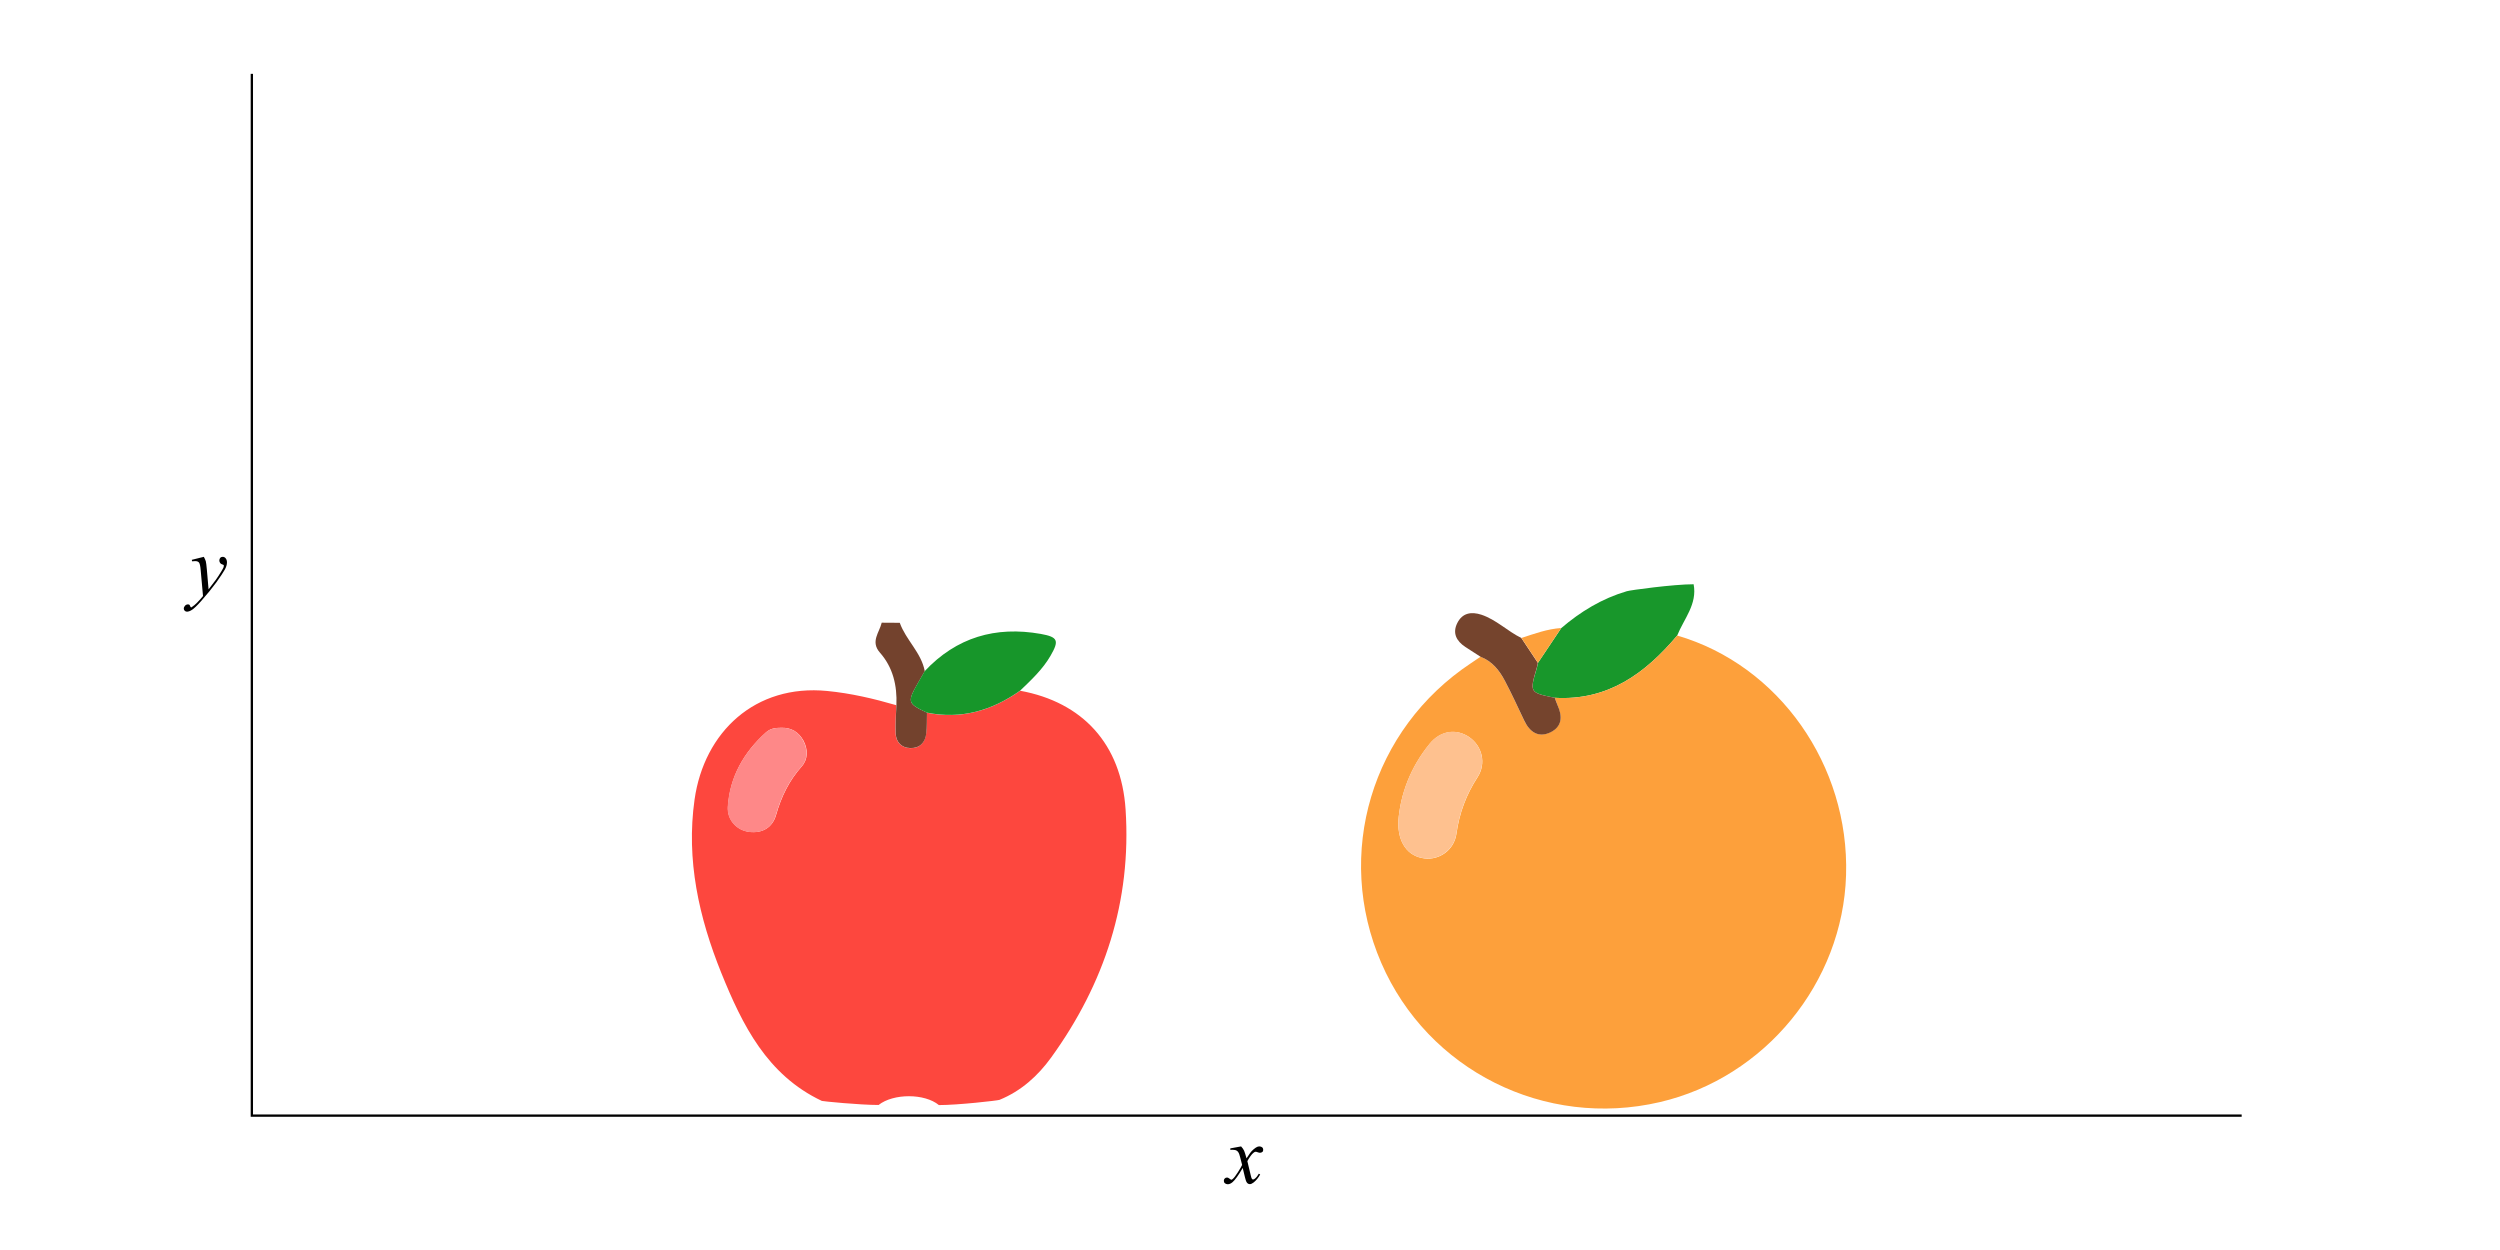 <?xml version="1.0" encoding="utf-8"?>
<!-- Generator: Adobe Illustrator 26.5.0, SVG Export Plug-In . SVG Version: 6.00 Build 0)  -->
<svg version="1.1" id="Layer_1" xmlns="http://www.w3.org/2000/svg" xmlns:xlink="http://www.w3.org/1999/xlink" x="0px" y="0px"
	 viewBox="0 0 2160 1080" style="enable-background:new 0 0 2160 1080;" xml:space="preserve">
<style type="text/css">
	.st0{fill:none;stroke:#000000;stroke-width:2;stroke-miterlimit:10;}
	.st1{fill:#FD473E;}
	.st2{fill:#73422D;}
	.st3{fill:#17962A;}
	.st4{fill:#FE8888;}
	.st5{fill:#18972B;}
	.st6{fill:#FDA03B;}
	.st7{fill:#75442D;}
	.st8{fill:#FEC18F;}
</style>
<polyline class="st0" points="217.6,63.8 217.6,963.9 1936.8,963.9 "/>
<g>
	<path d="M1072.3,990.5c1.1,1.2,2,2.4,2.6,3.7c0.4,0.8,1.1,3.1,2.1,6.6l3.1-4.6c0.8-1.1,1.8-2.2,3-3.2s2.2-1.7,3.1-2.1
		c0.6-0.2,1.2-0.4,1.9-0.4c1,0,1.8,0.3,2.4,0.8s0.9,1.2,0.9,2c0,0.9-0.2,1.5-0.5,1.8c-0.7,0.6-1.4,0.9-2.2,0.9c-0.5,0-1-0.1-1.6-0.3
		c-1.1-0.4-1.8-0.6-2.2-0.6c-0.6,0-1.2,0.3-2,1c-1.5,1.2-3.2,3.6-5.2,7.1l2.9,12.1c0.4,1.9,0.8,3,1.1,3.3s0.6,0.5,0.9,0.5
		c0.5,0,1.1-0.3,1.7-0.8c1.3-1.1,2.4-2.5,3.3-4.2l1.2,0.6c-1.5,2.8-3.4,5.1-5.6,6.9c-1.3,1-2.4,1.5-3.3,1.5c-1.3,0-2.4-0.7-3.1-2.2
		c-0.5-0.9-1.5-4.9-3.1-11.8c-3.7,6.4-6.6,10.4-8.8,12.3c-1.4,1.2-2.8,1.8-4.1,1.8c-0.9,0-1.8-0.3-2.6-1c-0.6-0.5-0.8-1.2-0.8-2.1
		c0-0.8,0.3-1.4,0.8-1.9s1.1-0.8,1.9-0.8s1.5,0.4,2.4,1.1c0.6,0.5,1.1,0.8,1.4,0.8s0.6-0.2,1.1-0.6c1.1-0.9,2.6-2.8,4.5-5.8
		s3.1-5.1,3.7-6.4c-1.5-5.7-2.2-8.7-2.4-9c-0.5-1.5-1.2-2.6-2.1-3.2s-2.1-0.9-3.8-0.9c-0.5,0-1.2,0-1.9,0.1v-1.3L1072.3,990.5z"/>
</g>
<g>
	<path d="M176.1,481.1c0.8,1.4,1.3,2.6,1.7,3.8c0.3,1.2,0.6,3.5,0.9,7l1.5,17.3c1.4-1.7,3.4-4.4,6.1-8c1.3-1.8,2.9-4.2,4.8-7.3
		c1.1-1.9,1.9-3.2,2.1-3.9c0.1-0.4,0.2-0.8,0.2-1.2c0-0.3-0.1-0.5-0.2-0.6c-0.2-0.2-0.6-0.4-1.3-0.6s-1.3-0.6-1.7-1.2
		s-0.7-1.3-0.7-2.1c0-1,0.3-1.7,0.8-2.3s1.3-0.9,2.1-0.9c1,0,1.9,0.4,2.6,1.3c0.7,0.9,1.1,2,1.1,3.5c0,1.9-0.6,4-1.9,6.3
		s-3.7,6-7.3,11c-3.6,4.9-8,10.3-13.1,16.1c-3.5,4-6.2,6.5-7.9,7.6s-3.2,1.6-4.4,1.6c-0.7,0-1.4-0.3-1.9-0.8
		c-0.6-0.6-0.8-1.2-0.8-1.9c0-0.9,0.4-1.7,1.1-2.5c0.8-0.8,1.6-1.1,2.5-1.1c0.5,0,0.9,0.1,1.2,0.3c0.2,0.1,0.4,0.5,0.6,1
		c0.2,0.6,0.4,0.9,0.6,1.1c0.1,0.1,0.3,0.2,0.4,0.2c0.1,0,0.4-0.1,0.7-0.4c1.3-0.8,2.8-2.1,4.5-3.8c2.2-2.3,3.9-4.2,5-5.6l-2-22.3
		c-0.3-3.7-0.8-5.9-1.5-6.7c-0.7-0.8-1.8-1.2-3.3-1.2c-0.5,0-1.4,0.1-2.6,0.2l-0.3-1.3L176.1,481.1z"/>
</g>
<g>
	<path class="st1" d="M759.1,954.7c-16.5,0-48.4-3.2-49-3.5c-47.4-22.4-68.7-65.6-86.9-110.6c-19.3-47.9-30.5-97.6-23.1-149.8
		c8.3-58.4,52.4-99.9,114.6-93.8c20.5,2,40.1,6.6,59.7,12.3c-0.2,8.2-1,16.4-0.6,24.6c0.4,7.3,5,12.2,12.5,12.5
		c8.1,0.3,12.9-4.6,13.9-12.5c0.7-6,0.4-12.1,0.6-18.1c29.8,6,56.3-1.9,80.6-19c54,9.9,87.4,46.1,91.1,102.6
		c5.2,79.1-18.1,150.4-64.3,214.3c-11.5,15.9-26,29-44.7,36.6c-1.5,0.6-35.8,4.5-52.3,4.5C798.9,944.6,771.9,944.6,759.1,954.7z
		 M675.2,628.8c-5.5,0-9.6,0.6-13.4,4c-19.1,17.2-31.2,38.3-32.9,64.2c-0.7,11.2,7.5,20.3,18.3,21.7c11.4,1.5,20.2-3.7,23.3-14.4
		c4.5-15.8,11.2-29.7,22.2-42.1c5.5-6.2,5.5-14.5,1.6-22.1C690.2,632.6,683.9,628.6,675.2,628.8z"/>
	<path class="st2" d="M777.4,538.1c5.3,14.9,18.6,25.7,21.6,41.8c-1.9,3.4-3.9,6.7-5.8,10.1c-9.5,16.6-9.1,17.9,7.7,25.7
		c-0.2,6,0.1,12.1-0.6,18.1c-0.9,7.9-5.8,12.8-13.9,12.5c-7.5-0.2-12.1-5.1-12.5-12.5c-0.4-8.2,0.3-16.4,0.6-24.6
		c0.7-16.9-2.9-32.5-14.3-45.4c-8.3-9.5-0.4-17.3,1.6-25.8C767,538.1,772.2,538.1,777.4,538.1z"/>
	<path class="st3" d="M800.8,615.7c-16.7-7.8-17.1-9.2-7.7-25.7c1.9-3.4,3.9-6.7,5.8-10.1c27.5-29.3,61.3-39.1,100.3-32.2
		c15,2.7,16,5.8,8.5,18.8c-6.8,11.8-16.6,20.9-26.3,30.2C857.1,613.9,830.6,621.7,800.8,615.7z"/>
	<path class="st4" d="M675.2,628.8c8.7-0.2,15,3.8,18.9,11.4c3.9,7.6,4,15.8-1.6,22.1c-11,12.3-17.7,26.3-22.2,42.1
		c-3,10.7-11.8,15.9-23.3,14.4c-10.8-1.4-19-10.5-18.3-21.7c1.7-26,13.9-47,32.9-64.2C665.5,629.4,669.7,628.8,675.2,628.8z"/>
</g>
<g>
	<path class="st5" d="M1463.3,504.8c3.3,17.3-8.4,29.8-14.2,44.3c-27.7,32.9-60,56.5-105.8,53.8c-21.8-4.5-21.8-4.5-15.4-26
		c0.4-1.4,0.6-2.8,0.9-4.2c6.7-10,13.4-20,20.1-30c16.8-14.4,35.3-25.6,56.7-31.9C1408.4,509.9,1446,504.8,1463.3,504.8z"/>
	<path class="st6" d="M1343.3,602.9c45.8,2.7,78.1-20.9,105.8-53.8c87.9,25.6,148.8,112.1,145.9,207c-2.8,92.9-70,174.9-160.8,196.1
		c-99.4,23.2-200.6-27.4-240.8-120.3c-40.7-94.1-8.4-201.9,77.5-258.9c2.8-1.8,5.6-3.7,8.3-5.6c9.9,3.9,16.1,11.7,20.8,20.5
		c6,11.3,11.3,23,16.8,34.5c4.8,9.9,12.2,15.3,22.8,10.2c10-4.8,10.4-13.7,6.1-23.2C1344.9,607.4,1344.2,605.1,1343.3,602.9z
		 M1208.1,709.8c-0.4,18.6,8.4,30.1,22.6,31.9c12.9,1.6,25.7-7.2,27.7-21.4c2.5-17.9,8.5-33.8,18.3-48.9c7.7-11.9,3.8-26.7-7-34.3
		c-11.1-7.8-25-6-34.4,5.5C1218.8,662.7,1209.9,686,1208.1,709.8z"/>
	<path class="st7" d="M1343.3,602.9c0.8,2.2,1.6,4.5,2.5,6.6c4.3,9.4,3.9,18.3-6.1,23.2c-10.6,5.1-18.1-0.3-22.8-10.2
		c-5.5-11.5-10.8-23.2-16.8-34.5c-4.7-8.9-10.9-16.7-20.8-20.5c-4.4-2.8-8.8-5.6-13.2-8.5c-7.7-5.1-11.4-11.9-7-20.7
		s12.1-10,20.8-7.2c12.9,4.3,22.5,14.2,34.5,20.1c4.8,7.2,9.5,14.3,14.3,21.5c-0.3,1.4-0.5,2.8-0.9,4.2
		C1321.5,598.4,1321.5,598.4,1343.3,602.9z"/>
	<path class="st6" d="M1328.8,572.7c-4.8-7.2-9.5-14.3-14.3-21.5c11.3-3.7,22.4-7.8,34.4-8.6
		C1342.1,552.7,1335.4,562.7,1328.8,572.7z"/>
	<path class="st8" d="M1208.1,709.8c1.7-23.9,10.7-47.1,27.1-67.3c9.4-11.6,23.3-13.3,34.4-5.5c10.8,7.6,14.7,22.4,7,34.3
		c-9.8,15.1-15.8,31-18.3,48.9c-2,14.2-14.8,23-27.7,21.4C1216.5,739.9,1207.7,728.4,1208.1,709.8z"/>
</g>
</svg>
